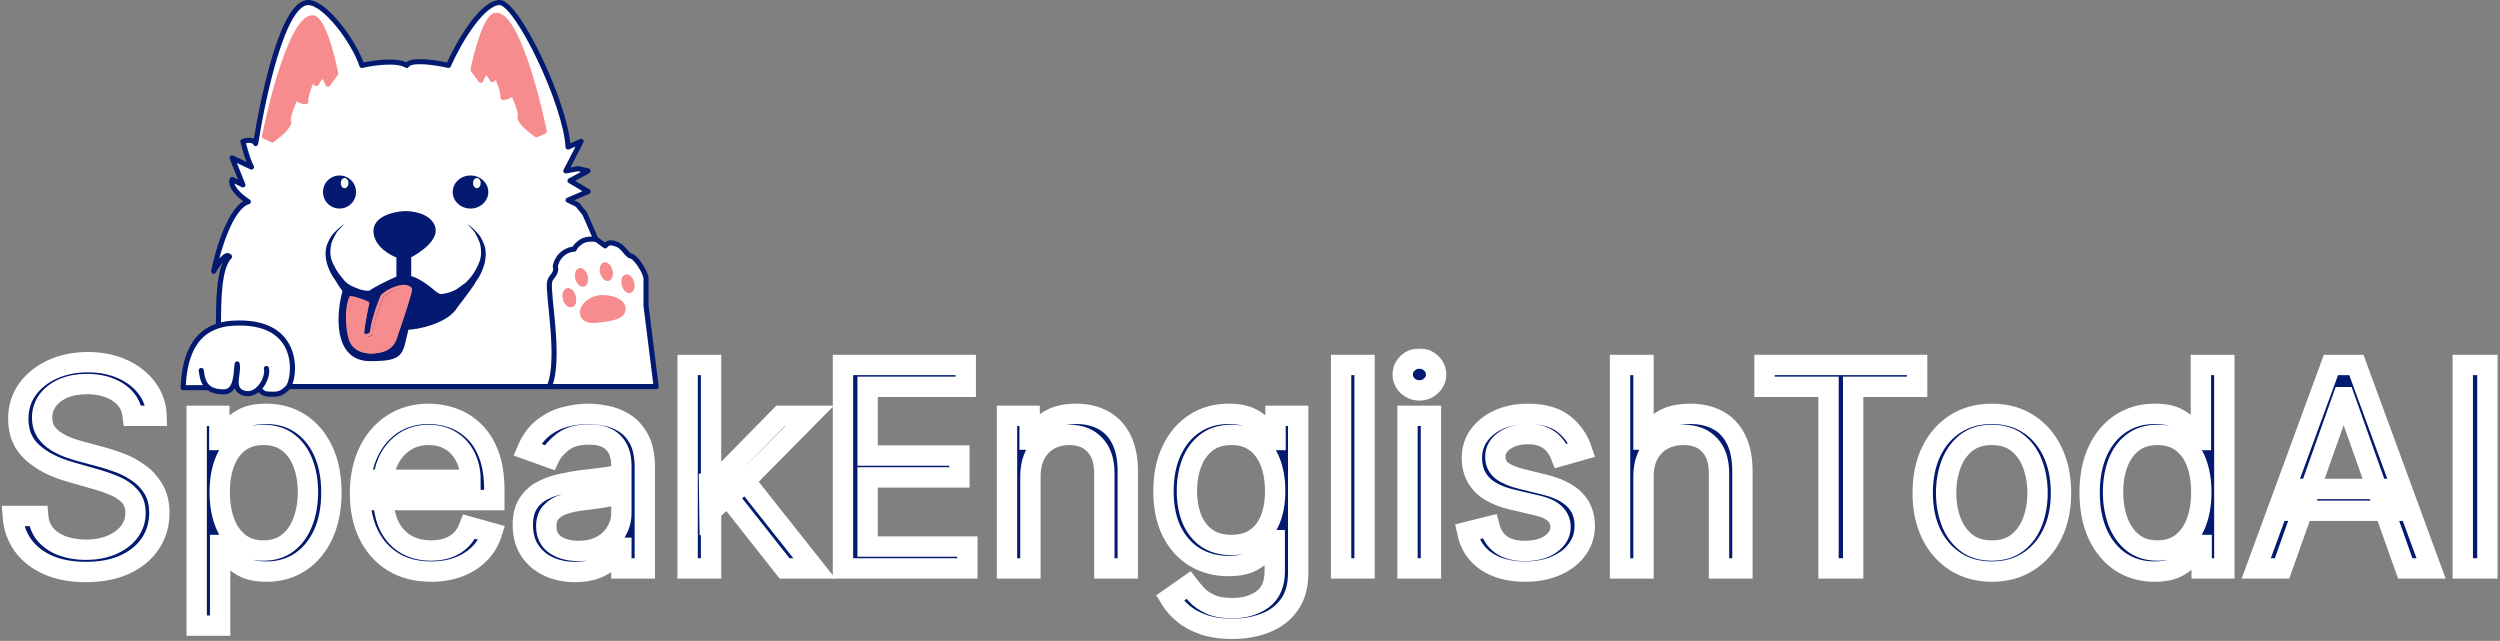 <svg width="983" height="252" viewBox="0 0 983 252" fill="none" xmlns="http://www.w3.org/2000/svg">
<rect x="0" y="0" width="983" height="252" fill="#808080" stroke="none"/>
<path d="M90.255 100.917C85.877 105.289 85.96 118.819 85.877 127.895L106.769 152H219.862L235 95.672L229.871 83.931L226.993 80.434L223.365 78.686L231.247 75.314L224.116 71.067L231.247 67.195L227.369 66.321L222.49 67.195L228.495 55.58L223.365 57.828C222.49 40.842 203.349 1 196.468 1C189.721 1 180.663 15.988 176.326 25.73C171.489 24.605 161.439 23.032 159.938 25.73C156.035 23.331 146.552 24.73 142.298 25.73C139.338 16.612 127.911 1 121.156 1C111.125 1 103.308 38.844 100.514 56.454C99.555 54.206 95.51 55.58 95.51 55.58C95.51 55.58 97.053 62.199 98.887 65.696L91.256 62.074L95.51 72.691L91.256 70.567C90.672 71.692 91.131 75.014 97.636 79.31C90.731 81.308 85.668 98.378 84 106.663C85.543 103.957 88.954 99.019 90.255 100.917Z" fill="white" stroke="#031A70" stroke-width="2" stroke-linecap="round" stroke-linejoin="round"/>
<path d="M145.487 141C132.037 141 133.275 123.615 135.5 115.177L138 113.5L140.048 114.287C141.325 114.923 144.078 115.584 145.858 115.177C145.858 114.668 153.317 110.852 156.86 109.453V100.548C153.976 99.573 148.133 96.325 147.836 91.135C147.539 85.945 155.047 84.224 158.838 84.012C161.888 83.884 168.407 84.749 170.088 89.227C171.769 93.705 164.525 98.64 160.693 100.548V109.453C164.451 109.656 171.077 115.686 171.077 115.686C172.5 116.5 178.5 119.855 178.5 121C175.137 126.088 164.278 128.746 159.827 128.661C157.108 138.71 158.937 141 145.487 141Z" fill="#031A70" stroke="#031A70" stroke-width="2"/>
<path d="M138.934 135.616C137.025 132.965 136.049 122.442 138.298 117.434C140.546 117.602 145.044 119.58 145.044 119.58C145.044 119.58 143.22 127.788 143.007 131.702C143.262 132.291 144.306 133.116 146.444 131.702C146.953 127.03 148.947 121.054 150.772 116.802C153.148 114.403 159.682 111.499 161.973 113.898C162.33 114.272 159.021 124.364 156.5 131.702C155.839 133.834 154.972 137.763 148.862 138.773C141.225 140.036 138.934 135.616 138.934 135.616Z" fill="#F68C8E"/>
<path d="M137.914 117.016L137.962 116.393C137.696 116.373 137.447 116.521 137.339 116.762L137.914 117.016ZM138.544 135.024L139.104 134.738L139.083 134.697L139.057 134.66L138.544 135.024ZM155.927 131.147L155.331 130.945L155.328 130.954L155.325 130.963L155.927 131.147ZM150.259 116.391L149.809 115.953C149.754 116.008 149.71 116.074 149.679 116.146L150.259 116.391ZM145.976 131.147L146.325 131.667L146.57 131.505L146.602 131.214L145.976 131.147ZM142.575 131.147L141.946 131.113L141.938 131.259L141.996 131.393L142.575 131.147ZM144.59 119.142L145.205 119.277C145.27 118.986 145.12 118.691 144.846 118.57L144.59 119.142ZM137.339 116.762C136.164 119.38 135.856 123.346 136.057 126.93C136.159 128.735 136.391 130.474 136.721 131.937C137.046 133.377 137.482 134.624 138.031 135.387L139.057 134.66C138.661 134.111 138.268 133.07 137.95 131.663C137.637 130.278 137.413 128.609 137.315 126.86C137.117 123.337 137.439 119.613 138.489 117.27L137.339 116.762ZM138.544 135.024C137.984 135.31 137.984 135.31 137.984 135.311C137.984 135.311 137.985 135.311 137.985 135.312C137.985 135.312 137.986 135.313 137.986 135.314C137.987 135.315 137.988 135.317 137.989 135.319C137.991 135.324 137.994 135.329 137.998 135.335C138.004 135.348 138.014 135.365 138.026 135.385C138.05 135.426 138.083 135.482 138.128 135.55C138.218 135.687 138.351 135.874 138.534 136.09C138.901 136.524 139.469 137.078 140.289 137.586C141.941 138.611 144.555 139.415 148.473 138.767L148.266 137.533C144.626 138.135 142.327 137.376 140.956 136.526C140.264 136.096 139.793 135.634 139.499 135.286C139.351 135.112 139.248 134.966 139.184 134.869C139.152 134.82 139.13 134.783 139.117 134.76C139.11 134.749 139.106 134.741 139.104 134.737C139.103 134.735 139.102 134.735 139.102 134.735C139.102 134.735 139.103 134.735 139.103 134.735C139.103 134.736 139.103 134.736 139.103 134.736C139.103 134.737 139.104 134.737 139.104 134.737C139.104 134.737 139.104 134.738 138.544 135.024ZM148.473 138.767C151.637 138.243 153.511 136.946 154.67 135.446C155.806 133.976 156.213 132.35 156.529 131.331L155.325 130.963C154.987 132.056 154.639 133.431 153.671 134.685C152.725 135.908 151.148 137.057 148.266 137.533L148.473 138.767ZM156.523 131.349C157.772 127.713 159.216 123.391 160.305 119.931C160.849 118.202 161.306 116.681 161.606 115.565C161.755 115.009 161.869 114.542 161.934 114.195C161.966 114.024 161.99 113.863 161.997 113.728C162.001 113.661 162.002 113.578 161.991 113.493C161.983 113.437 161.955 113.246 161.801 113.085L160.887 113.945C160.813 113.867 160.779 113.79 160.765 113.75C160.749 113.707 160.744 113.674 160.742 113.661C160.739 113.636 160.741 113.631 160.74 113.66C160.737 113.715 160.724 113.814 160.696 113.966C160.64 114.265 160.536 114.696 160.389 115.243C160.096 116.332 159.645 117.834 159.102 119.558C158.018 123.004 156.578 127.314 155.331 130.945L156.523 131.349ZM161.801 113.085C161.079 112.328 160.062 112.033 159.004 112.003C157.944 111.972 156.774 112.204 155.635 112.577C153.369 113.32 151.07 114.679 149.809 115.953L150.708 116.829C151.799 115.727 153.909 114.46 156.03 113.764C157.086 113.418 158.104 113.228 158.968 113.253C159.833 113.277 160.475 113.513 160.887 113.945L161.801 113.085ZM149.679 116.146C147.863 120.381 145.863 126.365 145.35 131.08L146.602 131.214C147.096 126.676 149.043 120.821 150.838 116.636L149.679 116.146ZM145.627 130.627C144.646 131.276 144.026 131.338 143.691 131.276C143.362 131.216 143.205 131.018 143.154 130.901L141.996 131.393C142.197 131.86 142.682 132.362 143.461 132.506C144.235 132.649 145.19 132.419 146.325 131.667L145.627 130.627ZM143.204 131.181C143.306 129.289 143.802 126.326 144.28 123.807C144.518 122.553 144.75 121.42 144.921 120.6C145.007 120.19 145.079 119.859 145.128 119.63C145.153 119.516 145.172 119.427 145.186 119.367C145.192 119.338 145.197 119.314 145.2 119.299C145.202 119.292 145.203 119.286 145.204 119.282C145.205 119.28 145.205 119.279 145.205 119.278C145.205 119.277 145.205 119.277 145.205 119.277C145.205 119.277 145.205 119.277 145.205 119.277C145.205 119.277 145.205 119.277 144.59 119.142C143.975 119.007 143.975 119.007 143.975 119.008C143.975 119.008 143.975 119.009 143.975 119.009C143.975 119.01 143.974 119.012 143.974 119.014C143.973 119.018 143.972 119.024 143.97 119.032C143.966 119.047 143.961 119.071 143.955 119.101C143.941 119.162 143.922 119.252 143.897 119.368C143.846 119.598 143.775 119.933 143.688 120.345C143.515 121.171 143.282 122.312 143.042 123.575C142.565 126.089 142.053 129.128 141.946 131.113L143.204 131.181ZM144.59 119.142C144.846 118.57 144.846 118.57 144.845 118.57C144.845 118.57 144.845 118.57 144.845 118.57C144.845 118.57 144.845 118.57 144.844 118.57C144.844 118.57 144.843 118.569 144.842 118.569C144.839 118.568 144.836 118.566 144.831 118.564C144.822 118.56 144.809 118.554 144.792 118.547C144.758 118.532 144.708 118.511 144.644 118.483C144.516 118.428 144.33 118.35 144.102 118.256C143.644 118.067 143.01 117.814 142.305 117.555C140.921 117.047 139.174 116.484 137.962 116.393L137.867 117.64C138.879 117.716 140.471 118.215 141.868 118.728C142.554 118.98 143.172 119.227 143.619 119.411C143.842 119.503 144.022 119.579 144.146 119.632C144.208 119.658 144.255 119.679 144.287 119.693C144.303 119.7 144.316 119.705 144.324 119.709C144.328 119.71 144.331 119.712 144.332 119.712C144.333 119.713 144.334 119.713 144.334 119.713C144.335 119.713 144.335 119.714 144.335 119.714C144.335 119.714 144.335 119.714 144.59 119.142Z" fill="#F68C8E"/>
<path fill-rule="evenodd" clip-rule="evenodd" d="M183.745 88L184.753 88.78C185.307 89.208 186.34 90.14 187.02 90.87C187.725 91.6 188.481 92.481 188.733 92.858C188.985 93.236 189.438 94.092 189.766 94.796C190.118 95.476 190.521 96.558 190.698 97.188C190.849 97.792 191 99.101 191 100.083C191 101.039 190.798 102.575 190.572 103.481C190.345 104.362 189.841 105.847 189.438 106.753C189.06 107.634 188.355 108.943 187.876 109.648C187.372 110.328 186.768 111.284 186.541 111.788C186.138 112.568 178.166 123.392 177.914 122.989C177.738 122.762 175.37 119.238 175.269 119.339C175.143 119.44 171.49 115.815 171.238 115.563C170.987 115.689 170.861 115.752 171.238 115.563C171.882 115.563 174.891 116.193 179.425 113.801C179.503 113.76 182.952 111.284 183.078 111.158C183.33 110.906 184.425 109.824 184.979 109.144C185.559 108.44 186.516 107.03 187.095 105.998C187.7 104.941 188.405 103.355 188.682 102.474C188.985 101.467 189.186 100.133 189.161 99.076C189.161 98.094 188.985 96.684 188.783 95.929C188.582 95.149 188.002 93.815 187.524 92.959C187.045 92.103 186.806 91.562 186.768 91.524C186.73 91.486 186.642 91.272 186.516 91.147C186.39 91.021 185.659 90.14 184.979 89.385L183.745 88Z" fill="#031A70"/>
<path fill-rule="evenodd" clip-rule="evenodd" d="M135.432 88L134.4 88.767C133.832 89.188 132.774 90.104 132.077 90.822C131.355 91.54 130.581 92.406 130.323 92.778C130.065 93.149 129.6 93.991 129.265 94.684C128.903 95.352 128.49 96.417 128.31 97.036C128.155 97.63 128 98.917 128 99.883C128 100.823 128.206 102.333 128.439 103.225C128.671 104.091 129.187 105.552 129.6 106.443C129.987 107.309 130.71 108.597 131.2 109.29C131.716 109.958 132.335 110.899 132.568 111.394C132.981 112.161 135.871 116.37 136.129 115.974C136.129 115.974 136.8 115.503 136.903 115.602C136.903 115.602 139.742 113.87 140 113.622C138.323 112.498 136.903 111.815 135.69 110.651C135.432 110.404 135.226 110.03 134.168 108.795C133.574 108.102 132.594 106.715 132 105.7C131.381 104.66 130.658 103.101 130.374 102.234C130.065 101.244 129.858 99.932 129.884 98.892C129.884 97.927 130.065 96.541 130.271 95.798C130.477 95.031 131.071 93.719 131.561 92.877C132.052 92.035 132.296 91.503 132.335 91.466C132.375 91.428 132.465 91.218 132.594 91.094C132.723 90.971 133.471 90.104 134.168 89.362L135.432 88Z" fill="#031A70"/>
<path d="M91.501 127.089C74.5 128.143 72.458 143.297 72 152.424H81.957C83.225 153.441 85.117 154.088 88.001 154.088C93.236 154.088 92.772 145.984 93.251 143.083C94.084 146.922 90.501 153.064 96.001 154.6C98.414 155.273 100.563 154.174 102.14 152.424C102.177 153.405 103.126 154.984 105.876 154.984C108.626 154.984 110.251 155.367 113.126 152.424C116.002 149.481 119.377 125.359 91.501 127.089Z" fill="white"/>
<path d="M79.125 145.643C79.475 148.083 79.873 150.753 81.957 152.424M81.957 152.424C83.225 153.441 85.117 154.088 88.001 154.088C93.236 154.088 92.772 145.984 93.251 143.083C94.084 146.922 90.501 153.064 96.001 154.6C98.414 155.273 100.563 154.174 102.14 152.424M81.957 152.424H72C72.458 143.297 74.5 128.143 91.501 127.089C119.377 125.359 116.002 149.481 113.126 152.424C110.251 155.367 108.626 154.984 105.876 154.984C103.126 154.984 102.177 153.405 102.14 152.424M104.751 144.875C105.242 146.886 104.158 150.187 102.14 152.424" stroke="#031A70" stroke-width="2" stroke-linecap="round" stroke-linejoin="round"/>
<path d="M216.121 110.774C215.172 115.663 220.586 140.886 216 152H258L254.017 120.208V109.481C254.017 107.517 250.034 100.564 247.621 100.564C245.488 98.884 244.966 97.075 242.793 96.17C241.505 95.633 239.293 94.748 237.966 96.687L234.828 94.36C233.58 93.757 230.024 93.818 228.19 95.265C226.355 96.713 226.138 97.247 225.776 97.979C223.693 97.948 219.379 99.659 218.339 104.699C219.138 107.801 216.546 108.581 216.121 110.774Z" fill="white" stroke="#031A70" stroke-width="2" stroke-linecap="round" stroke-linejoin="round"/>
<path d="M246 121.323C246 124.518 243.164 125.951 236.877 126.646C230.959 127.803 228 126.022 228 122.827C228 119.632 231.974 116 236.877 116C241.779 116 246 118.127 246 121.323Z" fill="#F68C8E"/>
<path d="M224.854 120.712C226.19 120.353 226.836 118.437 226.298 116.433C225.76 114.429 224.241 113.095 222.904 113.454C221.568 113.813 220.921 115.728 221.46 117.732C221.998 119.737 223.517 121.07 224.854 120.712Z" fill="#F68C8E"/>
<path d="M247.899 115.201C249.235 114.842 249.882 112.926 249.344 110.922C248.806 108.918 247.286 107.584 245.95 107.943C244.614 108.302 243.967 110.217 244.506 112.221C245.044 114.226 246.563 115.559 247.899 115.201Z" fill="#F68C8E"/>
<path d="M224.854 120.712C226.19 120.353 226.836 118.437 226.298 116.433C225.76 114.429 224.241 113.095 222.904 113.454C221.568 113.813 220.921 115.728 221.46 117.732C221.998 119.737 223.517 121.07 224.854 120.712Z" fill="#F68C8E"/>
<path d="M224.854 120.712C226.19 120.353 226.836 118.437 226.298 116.433C225.76 114.429 224.241 113.095 222.904 113.454C221.568 113.813 220.921 115.728 221.46 117.732C221.998 119.737 223.517 121.07 224.854 120.712Z" fill="#F68C8E"/>
<path d="M224.854 120.712C226.19 120.353 226.836 118.437 226.298 116.433C225.76 114.429 224.241 113.095 222.904 113.454C221.568 113.813 220.921 115.728 221.46 117.732C221.998 119.737 223.517 121.07 224.854 120.712Z" fill="#F68C8E"/>
<path d="M239.382 110.441C240.718 110.082 241.365 108.167 240.827 106.163C240.289 104.158 238.769 102.825 237.433 103.183C236.097 103.542 235.45 105.458 235.989 107.462C236.527 109.466 238.046 110.8 239.382 110.441Z" fill="#F68C8E"/>
<path d="M229.613 112.696C230.949 112.337 231.596 110.421 231.058 108.417C230.519 106.413 229 105.079 227.664 105.438C226.328 105.797 225.681 107.712 226.219 109.716C226.757 111.721 228.277 113.054 229.613 112.696Z" fill="#F68C8E"/>
<path d="M122.964 7.002C115.327 6.697 107.139 37.94 104 53.599L107.055 55C109.218 53.472 113.545 49.933 113.545 47.998C112.629 46.776 115.115 40.783 116.473 37.94C116.77 38.619 117.949 39.977 120.291 39.977C119.782 38.653 121.861 33.059 122.964 30.428C123.43 31.574 124.415 33.611 124.618 32.593C124.822 31.574 126.485 30.046 127.291 29.41L128.945 33.102L132 28.9C130.557 21.601 126.731 7.002 122.964 7.002Z" fill="#F68C8E" stroke="#F68C8E" stroke-width="2" stroke-linejoin="round"/>
<path d="M195.036 6.002C202.673 5.703 210.861 36.295 214 51.629L210.945 53C208.782 51.504 204.455 48.038 204.455 46.144C205.371 44.947 202.885 39.079 201.527 36.295C201.23 36.96 200.051 38.29 197.709 38.29C198.218 36.993 196.139 31.516 195.036 28.94C194.57 30.062 193.585 32.057 193.382 31.059C193.178 30.062 191.515 28.566 190.709 27.943L189.055 31.558L186 27.444C187.443 20.297 191.269 6.002 195.036 6.002Z" fill="#F68C8E" stroke="#F68C8E" stroke-width="2" stroke-linejoin="round"/>
<path d="M133.5 82C137.09 82 140 79.09 140 75.5C140 71.91 137.09 69 133.5 69C129.91 69 127 71.91 127 75.5C127 79.09 129.91 82 133.5 82Z" fill="#031A70"/>
<path d="M135.5 74C136.328 74 137 73.105 137 72C137 70.895 136.328 70 135.5 70C134.672 70 134 70.895 134 72C134 73.105 134.672 74 135.5 74Z" fill="#FBFFF1"/>
<path d="M185 82C188.866 82 192 79.09 192 75.5C192 71.91 188.866 69 185 69C181.134 69 178 71.91 178 75.5C178 79.09 181.134 82 185 82Z" fill="#031A70"/>
<path d="M187.5 74C188.328 74 189 73.105 189 72C189 70.895 188.328 70 187.5 70C186.672 70 186 70.895 186 72C186 73.105 186.672 74 187.5 74Z" fill="#FBFFF1"/>
<mask id="path-24-outside-1_36_6" maskUnits="userSpaceOnUse" x="0" y="137" width="983" height="115" fill="black">
<rect fill="white" y="137" width="983" height="115"/>
<path d="M52.188 163.5C51.719 159.542 49.818 156.469 46.484 154.281C43.151 152.094 39.062 151 34.219 151C30.677 151 27.578 151.573 24.922 152.719C22.292 153.865 20.234 155.44 18.75 157.445C17.292 159.451 16.562 161.729 16.562 164.281C16.562 166.417 17.07 168.253 18.086 169.789C19.128 171.299 20.456 172.562 22.07 173.578C23.685 174.568 25.378 175.388 27.148 176.039C28.919 176.664 30.547 177.172 32.031 177.562L40.156 179.75C42.24 180.297 44.557 181.052 47.109 182.016C49.688 182.979 52.148 184.294 54.492 185.961C56.862 187.602 58.815 189.711 60.352 192.289C61.888 194.867 62.656 198.031 62.656 201.781C62.656 206.104 61.523 210.01 59.258 213.5C57.018 216.99 53.737 219.763 49.414 221.82C45.117 223.878 39.896 224.906 33.75 224.906C28.021 224.906 23.06 223.982 18.867 222.133C14.7 220.284 11.419 217.706 9.023 214.398C6.654 211.091 5.312 207.25 5 202.875H15C15.26 205.896 16.276 208.396 18.047 210.375C19.844 212.328 22.109 213.786 24.844 214.75C27.604 215.687 30.573 216.156 33.75 216.156C37.448 216.156 40.768 215.557 43.711 214.359C46.654 213.135 48.984 211.443 50.703 209.281C52.422 207.094 53.281 204.542 53.281 201.625C53.281 198.969 52.539 196.807 51.055 195.141C49.57 193.474 47.617 192.12 45.195 191.078C42.773 190.036 40.156 189.125 37.344 188.344L27.5 185.531C21.25 183.734 16.302 181.169 12.656 177.836C9.01 174.503 7.188 170.141 7.188 164.75C7.188 160.271 8.398 156.365 10.82 153.031C13.268 149.672 16.549 147.068 20.664 145.219C24.805 143.344 29.427 142.406 34.531 142.406C39.688 142.406 44.271 143.331 48.281 145.18C52.292 147.003 55.469 149.503 57.812 152.68C60.182 155.857 61.432 159.464 61.562 163.5H52.188Z"/>
<path d="M77.334 246V163.5H86.24V173.031H87.334C88.011 171.99 88.949 170.661 90.147 169.047C91.37 167.406 93.115 165.948 95.381 164.672C97.672 163.37 100.771 162.719 104.678 162.719C109.73 162.719 114.183 163.982 118.037 166.508C121.891 169.034 124.899 172.615 127.061 177.25C129.222 181.885 130.303 187.354 130.303 193.656C130.303 200.01 129.222 205.518 127.061 210.18C124.899 214.815 121.904 218.409 118.076 220.961C114.248 223.487 109.834 224.75 104.834 224.75C100.98 224.75 97.894 224.112 95.576 222.836C93.258 221.534 91.475 220.062 90.225 218.422C88.975 216.755 88.011 215.375 87.334 214.281H86.553V246H77.334ZM86.397 193.5C86.397 198.031 87.061 202.029 88.389 205.492C89.717 208.93 91.657 211.625 94.209 213.578C96.761 215.505 99.886 216.469 103.584 216.469C107.438 216.469 110.654 215.453 113.232 213.422C115.837 211.365 117.79 208.604 119.092 205.141C120.42 201.651 121.084 197.771 121.084 193.5C121.084 189.281 120.433 185.479 119.131 182.094C117.855 178.682 115.915 175.987 113.311 174.008C110.732 172.003 107.49 171 103.584 171C99.834 171 96.683 171.951 94.131 173.852C91.579 175.727 89.652 178.357 88.35 181.742C87.047 185.102 86.397 189.021 86.397 193.5Z"/>
<path d="M169.521 224.75C163.74 224.75 158.753 223.474 154.561 220.922C150.394 218.344 147.178 214.75 144.912 210.141C142.673 205.505 141.553 200.115 141.553 193.969C141.553 187.823 142.673 182.406 144.912 177.719C147.178 173.005 150.329 169.333 154.365 166.703C158.428 164.047 163.167 162.719 168.584 162.719C171.709 162.719 174.795 163.24 177.842 164.281C180.889 165.323 183.662 167.016 186.162 169.359C188.662 171.677 190.654 174.75 192.139 178.578C193.623 182.406 194.365 187.12 194.365 192.719V196.625H148.115V188.656H184.99C184.99 185.271 184.313 182.25 182.959 179.594C181.631 176.937 179.73 174.841 177.256 173.305C174.808 171.768 171.917 171 168.584 171C164.912 171 161.735 171.911 159.053 173.734C156.396 175.531 154.352 177.875 152.92 180.766C151.488 183.656 150.771 186.755 150.771 190.062V195.375C150.771 199.906 151.553 203.747 153.115 206.898C154.704 210.023 156.904 212.406 159.717 214.047C162.529 215.661 165.798 216.469 169.521 216.469C171.943 216.469 174.131 216.13 176.084 215.453C178.063 214.75 179.769 213.708 181.201 212.328C182.633 210.922 183.74 209.177 184.521 207.094L193.428 209.594C192.49 212.615 190.915 215.271 188.701 217.562C186.488 219.828 183.753 221.599 180.498 222.875C177.243 224.125 173.584 224.75 169.521 224.75Z"/>
<path d="M226.045 224.906C222.243 224.906 218.792 224.19 215.693 222.758C212.594 221.299 210.133 219.203 208.311 216.469C206.488 213.708 205.576 210.375 205.576 206.469C205.576 203.031 206.253 200.245 207.607 198.109C208.962 195.948 210.771 194.255 213.037 193.031C215.303 191.807 217.803 190.896 220.537 190.297C223.298 189.672 226.071 189.177 228.857 188.812C232.503 188.344 235.459 187.992 237.725 187.758C240.016 187.497 241.683 187.068 242.725 186.469C243.792 185.87 244.326 184.828 244.326 183.344V183.031C244.326 179.177 243.271 176.182 241.162 174.047C239.079 171.911 235.915 170.844 231.67 170.844C227.269 170.844 223.818 171.807 221.318 173.734C218.818 175.661 217.061 177.719 216.045 179.906L207.295 176.781C208.857 173.135 210.941 170.297 213.545 168.266C216.175 166.208 219.04 164.776 222.139 163.969C225.264 163.135 228.337 162.719 231.357 162.719C233.285 162.719 235.498 162.953 237.998 163.422C240.524 163.865 242.959 164.789 245.303 166.195C247.673 167.602 249.639 169.724 251.201 172.562C252.764 175.401 253.545 179.203 253.545 183.969V223.5H244.326V215.375H243.857C243.232 216.677 242.191 218.07 240.732 219.555C239.274 221.039 237.334 222.302 234.912 223.344C232.49 224.385 229.535 224.906 226.045 224.906ZM227.451 216.625C231.097 216.625 234.17 215.909 236.67 214.477C239.196 213.044 241.097 211.195 242.373 208.93C243.675 206.664 244.326 204.281 244.326 201.781V193.344C243.936 193.812 243.076 194.242 241.748 194.633C240.446 194.997 238.936 195.323 237.217 195.609C235.524 195.87 233.87 196.104 232.256 196.312C230.667 196.495 229.378 196.651 228.389 196.781C225.993 197.094 223.753 197.602 221.67 198.305C219.613 198.982 217.946 200.01 216.67 201.391C215.42 202.745 214.795 204.594 214.795 206.938C214.795 210.141 215.98 212.562 218.35 214.203C220.745 215.818 223.779 216.625 227.451 216.625Z"/>
<path d="M278.965 201.625L278.809 190.219H280.684L306.934 163.5H318.34L290.371 191.781H289.59L278.965 201.625ZM270.371 223.5V143.5H279.59V223.5H270.371ZM308.496 223.5L285.059 193.812L291.621 187.406L320.215 223.5H308.496Z"/>
<path d="M331.455 223.5V143.5H379.736V152.094H341.143V179.125H377.236V187.719H341.143V214.906H380.361V223.5H331.455Z"/>
<path d="M405.166 187.406V223.5H395.947V163.5H404.854V172.875H405.635C407.041 169.828 409.176 167.38 412.041 165.531C414.906 163.656 418.604 162.719 423.135 162.719C427.197 162.719 430.752 163.552 433.799 165.219C436.846 166.859 439.215 169.359 440.908 172.719C442.601 176.052 443.447 180.271 443.447 185.375V223.5H434.229V186C434.229 181.286 433.005 177.615 430.557 174.984C428.109 172.328 424.749 171 420.479 171C417.536 171 414.906 171.638 412.588 172.914C410.296 174.19 408.486 176.052 407.158 178.5C405.83 180.948 405.166 183.917 405.166 187.406Z"/>
<path d="M484.512 247.25C480.059 247.25 476.23 246.677 473.027 245.531C469.824 244.411 467.155 242.927 465.02 241.078C462.91 239.255 461.23 237.302 459.98 235.219L467.324 230.062C468.158 231.156 469.212 232.406 470.488 233.812C471.764 235.245 473.509 236.482 475.723 237.523C477.962 238.591 480.892 239.125 484.512 239.125C489.355 239.125 493.353 237.953 496.504 235.609C499.655 233.266 501.23 229.594 501.23 224.594V212.406H500.449C499.772 213.5 498.809 214.854 497.559 216.469C496.335 218.057 494.564 219.477 492.246 220.727C489.954 221.951 486.855 222.562 482.949 222.562C478.105 222.562 473.757 221.417 469.902 219.125C466.074 216.833 463.04 213.5 460.801 209.125C458.587 204.75 457.48 199.437 457.48 193.188C457.48 187.042 458.561 181.69 460.723 177.133C462.884 172.549 465.892 169.008 469.746 166.508C473.6 163.982 478.053 162.719 483.105 162.719C487.012 162.719 490.111 163.37 492.402 164.672C494.72 165.948 496.491 167.406 497.715 169.047C498.965 170.661 499.928 171.99 500.605 173.031H501.543V163.5H510.449V225.219C510.449 230.375 509.277 234.568 506.934 237.797C504.616 241.052 501.491 243.435 497.559 244.945C493.652 246.482 489.303 247.25 484.512 247.25ZM484.199 214.281C487.897 214.281 491.022 213.435 493.574 211.742C496.126 210.049 498.066 207.615 499.395 204.438C500.723 201.26 501.387 197.458 501.387 193.031C501.387 188.708 500.736 184.893 499.434 181.586C498.132 178.279 496.204 175.688 493.652 173.812C491.1 171.937 487.949 171 484.199 171C480.293 171 477.038 171.99 474.434 173.969C471.855 175.948 469.915 178.604 468.613 181.938C467.337 185.271 466.699 188.969 466.699 193.031C466.699 197.198 467.35 200.883 468.652 204.086C469.98 207.263 471.934 209.763 474.512 211.586C477.116 213.383 480.345 214.281 484.199 214.281Z"/>
<path d="M536.543 143.5V223.5H527.324V143.5H536.543Z"/>
<path d="M553.428 223.5V163.5H562.646V223.5H553.428ZM558.115 153.5C556.318 153.5 554.769 152.888 553.467 151.664C552.191 150.44 551.553 148.969 551.553 147.25C551.553 145.531 552.191 144.06 553.467 142.836C554.769 141.612 556.318 141 558.115 141C559.912 141 561.449 141.612 562.725 142.836C564.027 144.06 564.678 145.531 564.678 147.25C564.678 148.969 564.027 150.44 562.725 151.664C561.449 152.888 559.912 153.5 558.115 153.5Z"/>
<path d="M622.031 176.938L613.75 179.281C613.229 177.901 612.461 176.56 611.445 175.258C610.456 173.93 609.102 172.836 607.383 171.977C605.664 171.117 603.464 170.687 600.781 170.687C597.109 170.687 594.049 171.534 591.602 173.227C589.18 174.893 587.969 177.016 587.969 179.594C587.969 181.885 588.802 183.695 590.469 185.023C592.135 186.352 594.74 187.458 598.281 188.344L607.188 190.531C612.552 191.833 616.549 193.826 619.18 196.508C621.81 199.164 623.125 202.589 623.125 206.781C623.125 210.219 622.135 213.292 620.156 216C618.203 218.708 615.469 220.844 611.953 222.406C608.437 223.969 604.349 224.75 599.688 224.75C593.568 224.75 588.503 223.422 584.492 220.766C580.482 218.109 577.943 214.229 576.875 209.125L585.625 206.938C586.458 210.167 588.034 212.589 590.352 214.203C592.695 215.818 595.755 216.625 599.531 216.625C603.828 216.625 607.24 215.714 609.766 213.891C612.318 212.042 613.594 209.828 613.594 207.25C613.594 205.167 612.865 203.422 611.406 202.016C609.948 200.583 607.708 199.516 604.688 198.812L594.688 196.469C589.193 195.167 585.156 193.148 582.578 190.414C580.026 187.654 578.75 184.203 578.75 180.062C578.75 176.677 579.701 173.682 581.602 171.078C583.529 168.474 586.146 166.43 589.453 164.945C592.786 163.461 596.562 162.719 600.781 162.719C606.719 162.719 611.38 164.021 614.766 166.625C618.177 169.229 620.599 172.667 622.031 176.938Z"/>
<path d="M646.221 187.406V223.5H637.002V143.5H646.221V172.875H647.002C648.408 169.776 650.518 167.315 653.33 165.492C656.169 163.643 659.945 162.719 664.658 162.719C668.747 162.719 672.327 163.539 675.4 165.18C678.473 166.794 680.856 169.281 682.549 172.641C684.268 175.974 685.127 180.219 685.127 185.375V223.5H675.908V186C675.908 181.234 674.671 177.549 672.197 174.945C669.749 172.315 666.351 171 662.002 171C658.981 171 656.273 171.638 653.877 172.914C651.507 174.19 649.632 176.052 648.252 178.5C646.898 180.948 646.221 183.917 646.221 187.406Z"/>
<path d="M693.818 152.094V143.5H753.818V152.094H728.662V223.5H718.975V152.094H693.818Z"/>
<path d="M783.193 224.75C777.777 224.75 773.024 223.461 768.936 220.883C764.873 218.305 761.696 214.698 759.404 210.062C757.139 205.427 756.006 200.01 756.006 193.812C756.006 187.562 757.139 182.107 759.404 177.445C761.696 172.784 764.873 169.164 768.936 166.586C773.024 164.008 777.777 162.719 783.193 162.719C788.61 162.719 793.35 164.008 797.412 166.586C801.501 169.164 804.678 172.784 806.943 177.445C809.235 182.107 810.381 187.562 810.381 193.812C810.381 200.01 809.235 205.427 806.943 210.062C804.678 214.698 801.501 218.305 797.412 220.883C793.35 223.461 788.61 224.75 783.193 224.75ZM783.193 216.469C787.308 216.469 790.693 215.414 793.35 213.305C796.006 211.195 797.972 208.422 799.248 204.984C800.524 201.547 801.162 197.823 801.162 193.812C801.162 189.802 800.524 186.065 799.248 182.602C797.972 179.138 796.006 176.339 793.35 174.203C790.693 172.068 787.308 171 783.193 171C779.079 171 775.693 172.068 773.037 174.203C770.381 176.339 768.415 179.138 767.139 182.602C765.863 186.065 765.225 189.802 765.225 193.812C765.225 197.823 765.863 201.547 767.139 204.984C768.415 208.422 770.381 211.195 773.037 213.305C775.693 215.414 779.079 216.469 783.193 216.469Z"/>
<path d="M847.109 224.75C842.109 224.75 837.695 223.487 833.867 220.961C830.039 218.409 827.044 214.815 824.883 210.18C822.721 205.518 821.641 200.01 821.641 193.656C821.641 187.354 822.721 181.885 824.883 177.25C827.044 172.615 830.052 169.034 833.906 166.508C837.76 163.982 842.214 162.719 847.266 162.719C851.172 162.719 854.258 163.37 856.523 164.672C858.815 165.948 860.56 167.406 861.758 169.047C862.982 170.661 863.932 171.99 864.609 173.031H865.391V143.5H874.609V223.5H865.703V214.281H864.609C863.932 215.375 862.969 216.755 861.719 218.422C860.469 220.062 858.685 221.534 856.367 222.836C854.049 224.112 850.964 224.75 847.109 224.75ZM848.359 216.469C852.057 216.469 855.182 215.505 857.734 213.578C860.286 211.625 862.227 208.93 863.555 205.492C864.883 202.029 865.547 198.031 865.547 193.5C865.547 189.021 864.896 185.102 863.594 181.742C862.292 178.357 860.365 175.727 857.812 173.852C855.26 171.951 852.109 171 848.359 171C844.453 171 841.198 172.003 838.594 174.008C836.016 175.987 834.076 178.682 832.773 182.094C831.497 185.479 830.859 189.281 830.859 193.5C830.859 197.771 831.51 201.651 832.812 205.141C834.141 208.604 836.094 211.365 838.672 213.422C841.276 215.453 844.505 216.469 848.359 216.469Z"/>
<path d="M897.305 223.5H887.148L916.523 143.5H926.523L955.898 223.5H945.742L921.836 156.156H921.211L897.305 223.5ZM901.055 192.25H941.992V200.844H901.055V192.25Z"/>
<path d="M978.047 143.5V223.5H968.359V143.5H978.047Z"/>
</mask>
<path d="M52.188 163.5C51.719 159.542 49.818 156.469 46.484 154.281C43.151 152.094 39.062 151 34.219 151C30.677 151 27.578 151.573 24.922 152.719C22.292 153.865 20.234 155.44 18.75 157.445C17.292 159.451 16.562 161.729 16.562 164.281C16.562 166.417 17.07 168.253 18.086 169.789C19.128 171.299 20.456 172.562 22.07 173.578C23.685 174.568 25.378 175.388 27.148 176.039C28.919 176.664 30.547 177.172 32.031 177.562L40.156 179.75C42.24 180.297 44.557 181.052 47.109 182.016C49.688 182.979 52.148 184.294 54.492 185.961C56.862 187.602 58.815 189.711 60.352 192.289C61.888 194.867 62.656 198.031 62.656 201.781C62.656 206.104 61.523 210.01 59.258 213.5C57.018 216.99 53.737 219.763 49.414 221.82C45.117 223.878 39.896 224.906 33.75 224.906C28.021 224.906 23.06 223.982 18.867 222.133C14.7 220.284 11.419 217.706 9.023 214.398C6.654 211.091 5.312 207.25 5 202.875H15C15.26 205.896 16.276 208.396 18.047 210.375C19.844 212.328 22.109 213.786 24.844 214.75C27.604 215.687 30.573 216.156 33.75 216.156C37.448 216.156 40.768 215.557 43.711 214.359C46.654 213.135 48.984 211.443 50.703 209.281C52.422 207.094 53.281 204.542 53.281 201.625C53.281 198.969 52.539 196.807 51.055 195.141C49.57 193.474 47.617 192.12 45.195 191.078C42.773 190.036 40.156 189.125 37.344 188.344L27.5 185.531C21.25 183.734 16.302 181.169 12.656 177.836C9.01 174.503 7.188 170.141 7.188 164.75C7.188 160.271 8.398 156.365 10.82 153.031C13.268 149.672 16.549 147.068 20.664 145.219C24.805 143.344 29.427 142.406 34.531 142.406C39.688 142.406 44.271 143.331 48.281 145.18C52.292 147.003 55.469 149.503 57.812 152.68C60.182 155.857 61.432 159.464 61.562 163.5H52.188Z" fill="#031A70"/>
<path d="M77.334 246V163.5H86.24V173.031H87.334C88.011 171.99 88.949 170.661 90.147 169.047C91.37 167.406 93.115 165.948 95.381 164.672C97.672 163.37 100.771 162.719 104.678 162.719C109.73 162.719 114.183 163.982 118.037 166.508C121.891 169.034 124.899 172.615 127.061 177.25C129.222 181.885 130.303 187.354 130.303 193.656C130.303 200.01 129.222 205.518 127.061 210.18C124.899 214.815 121.904 218.409 118.076 220.961C114.248 223.487 109.834 224.75 104.834 224.75C100.98 224.75 97.894 224.112 95.576 222.836C93.258 221.534 91.475 220.062 90.225 218.422C88.975 216.755 88.011 215.375 87.334 214.281H86.553V246H77.334ZM86.397 193.5C86.397 198.031 87.061 202.029 88.389 205.492C89.717 208.93 91.657 211.625 94.209 213.578C96.761 215.505 99.886 216.469 103.584 216.469C107.438 216.469 110.654 215.453 113.232 213.422C115.837 211.365 117.79 208.604 119.092 205.141C120.42 201.651 121.084 197.771 121.084 193.5C121.084 189.281 120.433 185.479 119.131 182.094C117.855 178.682 115.915 175.987 113.311 174.008C110.732 172.003 107.49 171 103.584 171C99.834 171 96.683 171.951 94.131 173.852C91.579 175.727 89.652 178.357 88.35 181.742C87.047 185.102 86.397 189.021 86.397 193.5Z" fill="#031A70"/>
<path d="M169.521 224.75C163.74 224.75 158.753 223.474 154.561 220.922C150.394 218.344 147.178 214.75 144.912 210.141C142.673 205.505 141.553 200.115 141.553 193.969C141.553 187.823 142.673 182.406 144.912 177.719C147.178 173.005 150.329 169.333 154.365 166.703C158.428 164.047 163.167 162.719 168.584 162.719C171.709 162.719 174.795 163.24 177.842 164.281C180.889 165.323 183.662 167.016 186.162 169.359C188.662 171.677 190.654 174.75 192.139 178.578C193.623 182.406 194.365 187.12 194.365 192.719V196.625H148.115V188.656H184.99C184.99 185.271 184.313 182.25 182.959 179.594C181.631 176.937 179.73 174.841 177.256 173.305C174.808 171.768 171.917 171 168.584 171C164.912 171 161.735 171.911 159.053 173.734C156.396 175.531 154.352 177.875 152.92 180.766C151.488 183.656 150.771 186.755 150.771 190.062V195.375C150.771 199.906 151.553 203.747 153.115 206.898C154.704 210.023 156.904 212.406 159.717 214.047C162.529 215.661 165.798 216.469 169.521 216.469C171.943 216.469 174.131 216.13 176.084 215.453C178.063 214.75 179.769 213.708 181.201 212.328C182.633 210.922 183.74 209.177 184.521 207.094L193.428 209.594C192.49 212.615 190.915 215.271 188.701 217.562C186.488 219.828 183.753 221.599 180.498 222.875C177.243 224.125 173.584 224.75 169.521 224.75Z" fill="#031A70"/>
<path d="M226.045 224.906C222.243 224.906 218.792 224.19 215.693 222.758C212.594 221.299 210.133 219.203 208.311 216.469C206.488 213.708 205.576 210.375 205.576 206.469C205.576 203.031 206.253 200.245 207.607 198.109C208.962 195.948 210.771 194.255 213.037 193.031C215.303 191.807 217.803 190.896 220.537 190.297C223.298 189.672 226.071 189.177 228.857 188.812C232.503 188.344 235.459 187.992 237.725 187.758C240.016 187.497 241.683 187.068 242.725 186.469C243.792 185.87 244.326 184.828 244.326 183.344V183.031C244.326 179.177 243.271 176.182 241.162 174.047C239.079 171.911 235.915 170.844 231.67 170.844C227.269 170.844 223.818 171.807 221.318 173.734C218.818 175.661 217.061 177.719 216.045 179.906L207.295 176.781C208.857 173.135 210.941 170.297 213.545 168.266C216.175 166.208 219.04 164.776 222.139 163.969C225.264 163.135 228.337 162.719 231.357 162.719C233.285 162.719 235.498 162.953 237.998 163.422C240.524 163.865 242.959 164.789 245.303 166.195C247.673 167.602 249.639 169.724 251.201 172.562C252.764 175.401 253.545 179.203 253.545 183.969V223.5H244.326V215.375H243.857C243.232 216.677 242.191 218.07 240.732 219.555C239.274 221.039 237.334 222.302 234.912 223.344C232.49 224.385 229.535 224.906 226.045 224.906ZM227.451 216.625C231.097 216.625 234.17 215.909 236.67 214.477C239.196 213.044 241.097 211.195 242.373 208.93C243.675 206.664 244.326 204.281 244.326 201.781V193.344C243.936 193.812 243.076 194.242 241.748 194.633C240.446 194.997 238.936 195.323 237.217 195.609C235.524 195.87 233.87 196.104 232.256 196.312C230.667 196.495 229.378 196.651 228.389 196.781C225.993 197.094 223.753 197.602 221.67 198.305C219.613 198.982 217.946 200.01 216.67 201.391C215.42 202.745 214.795 204.594 214.795 206.938C214.795 210.141 215.98 212.562 218.35 214.203C220.745 215.818 223.779 216.625 227.451 216.625Z" fill="#031A70"/>
<path d="M278.965 201.625L278.809 190.219H280.684L306.934 163.5H318.34L290.371 191.781H289.59L278.965 201.625ZM270.371 223.5V143.5H279.59V223.5H270.371ZM308.496 223.5L285.059 193.812L291.621 187.406L320.215 223.5H308.496Z" fill="#031A70"/>
<path d="M331.455 223.5V143.5H379.736V152.094H341.143V179.125H377.236V187.719H341.143V214.906H380.361V223.5H331.455Z" fill="#031A70"/>
<path d="M405.166 187.406V223.5H395.947V163.5H404.854V172.875H405.635C407.041 169.828 409.176 167.38 412.041 165.531C414.906 163.656 418.604 162.719 423.135 162.719C427.197 162.719 430.752 163.552 433.799 165.219C436.846 166.859 439.215 169.359 440.908 172.719C442.601 176.052 443.447 180.271 443.447 185.375V223.5H434.229V186C434.229 181.286 433.005 177.615 430.557 174.984C428.109 172.328 424.749 171 420.479 171C417.536 171 414.906 171.638 412.588 172.914C410.296 174.19 408.486 176.052 407.158 178.5C405.83 180.948 405.166 183.917 405.166 187.406Z" fill="#031A70"/>
<path d="M484.512 247.25C480.059 247.25 476.23 246.677 473.027 245.531C469.824 244.411 467.155 242.927 465.02 241.078C462.91 239.255 461.23 237.302 459.98 235.219L467.324 230.062C468.158 231.156 469.212 232.406 470.488 233.812C471.764 235.245 473.509 236.482 475.723 237.523C477.962 238.591 480.892 239.125 484.512 239.125C489.355 239.125 493.353 237.953 496.504 235.609C499.655 233.266 501.23 229.594 501.23 224.594V212.406H500.449C499.772 213.5 498.809 214.854 497.559 216.469C496.335 218.057 494.564 219.477 492.246 220.727C489.954 221.951 486.855 222.562 482.949 222.562C478.105 222.562 473.757 221.417 469.902 219.125C466.074 216.833 463.04 213.5 460.801 209.125C458.587 204.75 457.48 199.437 457.48 193.188C457.48 187.042 458.561 181.69 460.723 177.133C462.884 172.549 465.892 169.008 469.746 166.508C473.6 163.982 478.053 162.719 483.105 162.719C487.012 162.719 490.111 163.37 492.402 164.672C494.72 165.948 496.491 167.406 497.715 169.047C498.965 170.661 499.928 171.99 500.605 173.031H501.543V163.5H510.449V225.219C510.449 230.375 509.277 234.568 506.934 237.797C504.616 241.052 501.491 243.435 497.559 244.945C493.652 246.482 489.303 247.25 484.512 247.25ZM484.199 214.281C487.897 214.281 491.022 213.435 493.574 211.742C496.126 210.049 498.066 207.615 499.395 204.438C500.723 201.26 501.387 197.458 501.387 193.031C501.387 188.708 500.736 184.893 499.434 181.586C498.132 178.279 496.204 175.688 493.652 173.812C491.1 171.937 487.949 171 484.199 171C480.293 171 477.038 171.99 474.434 173.969C471.855 175.948 469.915 178.604 468.613 181.938C467.337 185.271 466.699 188.969 466.699 193.031C466.699 197.198 467.35 200.883 468.652 204.086C469.98 207.263 471.934 209.763 474.512 211.586C477.116 213.383 480.345 214.281 484.199 214.281Z" fill="#031A70"/>
<path d="M536.543 143.5V223.5H527.324V143.5H536.543Z" fill="#031A70"/>
<path d="M553.428 223.5V163.5H562.646V223.5H553.428ZM558.115 153.5C556.318 153.5 554.769 152.888 553.467 151.664C552.191 150.44 551.553 148.969 551.553 147.25C551.553 145.531 552.191 144.06 553.467 142.836C554.769 141.612 556.318 141 558.115 141C559.912 141 561.449 141.612 562.725 142.836C564.027 144.06 564.678 145.531 564.678 147.25C564.678 148.969 564.027 150.44 562.725 151.664C561.449 152.888 559.912 153.5 558.115 153.5Z" fill="#031A70"/>
<path d="M622.031 176.938L613.75 179.281C613.229 177.901 612.461 176.56 611.445 175.258C610.456 173.93 609.102 172.836 607.383 171.977C605.664 171.117 603.464 170.687 600.781 170.687C597.109 170.687 594.049 171.534 591.602 173.227C589.18 174.893 587.969 177.016 587.969 179.594C587.969 181.885 588.802 183.695 590.469 185.023C592.135 186.352 594.74 187.458 598.281 188.344L607.188 190.531C612.552 191.833 616.549 193.826 619.18 196.508C621.81 199.164 623.125 202.589 623.125 206.781C623.125 210.219 622.135 213.292 620.156 216C618.203 218.708 615.469 220.844 611.953 222.406C608.437 223.969 604.349 224.75 599.688 224.75C593.568 224.75 588.503 223.422 584.492 220.766C580.482 218.109 577.943 214.229 576.875 209.125L585.625 206.938C586.458 210.167 588.034 212.589 590.352 214.203C592.695 215.818 595.755 216.625 599.531 216.625C603.828 216.625 607.24 215.714 609.766 213.891C612.318 212.042 613.594 209.828 613.594 207.25C613.594 205.167 612.865 203.422 611.406 202.016C609.948 200.583 607.708 199.516 604.688 198.812L594.688 196.469C589.193 195.167 585.156 193.148 582.578 190.414C580.026 187.654 578.75 184.203 578.75 180.062C578.75 176.677 579.701 173.682 581.602 171.078C583.529 168.474 586.146 166.43 589.453 164.945C592.786 163.461 596.562 162.719 600.781 162.719C606.719 162.719 611.38 164.021 614.766 166.625C618.177 169.229 620.599 172.667 622.031 176.938Z" fill="#031A70"/>
<path d="M646.221 187.406V223.5H637.002V143.5H646.221V172.875H647.002C648.408 169.776 650.518 167.315 653.33 165.492C656.169 163.643 659.945 162.719 664.658 162.719C668.747 162.719 672.327 163.539 675.4 165.18C678.473 166.794 680.856 169.281 682.549 172.641C684.268 175.974 685.127 180.219 685.127 185.375V223.5H675.908V186C675.908 181.234 674.671 177.549 672.197 174.945C669.749 172.315 666.351 171 662.002 171C658.981 171 656.273 171.638 653.877 172.914C651.507 174.19 649.632 176.052 648.252 178.5C646.898 180.948 646.221 183.917 646.221 187.406Z" fill="#031A70"/>
<path d="M693.818 152.094V143.5H753.818V152.094H728.662V223.5H718.975V152.094H693.818Z" fill="#031A70"/>
<path d="M783.193 224.75C777.777 224.75 773.024 223.461 768.936 220.883C764.873 218.305 761.696 214.698 759.404 210.062C757.139 205.427 756.006 200.01 756.006 193.812C756.006 187.562 757.139 182.107 759.404 177.445C761.696 172.784 764.873 169.164 768.936 166.586C773.024 164.008 777.777 162.719 783.193 162.719C788.61 162.719 793.35 164.008 797.412 166.586C801.501 169.164 804.678 172.784 806.943 177.445C809.235 182.107 810.381 187.562 810.381 193.812C810.381 200.01 809.235 205.427 806.943 210.062C804.678 214.698 801.501 218.305 797.412 220.883C793.35 223.461 788.61 224.75 783.193 224.75ZM783.193 216.469C787.308 216.469 790.693 215.414 793.35 213.305C796.006 211.195 797.972 208.422 799.248 204.984C800.524 201.547 801.162 197.823 801.162 193.812C801.162 189.802 800.524 186.065 799.248 182.602C797.972 179.138 796.006 176.339 793.35 174.203C790.693 172.068 787.308 171 783.193 171C779.079 171 775.693 172.068 773.037 174.203C770.381 176.339 768.415 179.138 767.139 182.602C765.863 186.065 765.225 189.802 765.225 193.812C765.225 197.823 765.863 201.547 767.139 204.984C768.415 208.422 770.381 211.195 773.037 213.305C775.693 215.414 779.079 216.469 783.193 216.469Z" fill="#031A70"/>
<path d="M847.109 224.75C842.109 224.75 837.695 223.487 833.867 220.961C830.039 218.409 827.044 214.815 824.883 210.18C822.721 205.518 821.641 200.01 821.641 193.656C821.641 187.354 822.721 181.885 824.883 177.25C827.044 172.615 830.052 169.034 833.906 166.508C837.76 163.982 842.214 162.719 847.266 162.719C851.172 162.719 854.258 163.37 856.523 164.672C858.815 165.948 860.56 167.406 861.758 169.047C862.982 170.661 863.932 171.99 864.609 173.031H865.391V143.5H874.609V223.5H865.703V214.281H864.609C863.932 215.375 862.969 216.755 861.719 218.422C860.469 220.062 858.685 221.534 856.367 222.836C854.049 224.112 850.964 224.75 847.109 224.75ZM848.359 216.469C852.057 216.469 855.182 215.505 857.734 213.578C860.286 211.625 862.227 208.93 863.555 205.492C864.883 202.029 865.547 198.031 865.547 193.5C865.547 189.021 864.896 185.102 863.594 181.742C862.292 178.357 860.365 175.727 857.812 173.852C855.26 171.951 852.109 171 848.359 171C844.453 171 841.198 172.003 838.594 174.008C836.016 175.987 834.076 178.682 832.773 182.094C831.497 185.479 830.859 189.281 830.859 193.5C830.859 197.771 831.51 201.651 832.812 205.141C834.141 208.604 836.094 211.365 838.672 213.422C841.276 215.453 844.505 216.469 848.359 216.469Z" fill="#031A70"/>
<path d="M897.305 223.5H887.148L916.523 143.5H926.523L955.898 223.5H945.742L921.836 156.156H921.211L897.305 223.5ZM901.055 192.25H941.992V200.844H901.055V192.25Z" fill="#031A70"/>
<path d="M978.047 143.5V223.5H968.359V143.5H978.047Z" fill="#031A70"/>
<path d="M52.188 163.5C51.719 159.542 49.818 156.469 46.484 154.281C43.151 152.094 39.062 151 34.219 151C30.677 151 27.578 151.573 24.922 152.719C22.292 153.865 20.234 155.44 18.75 157.445C17.292 159.451 16.562 161.729 16.562 164.281C16.562 166.417 17.07 168.253 18.086 169.789C19.128 171.299 20.456 172.562 22.07 173.578C23.685 174.568 25.378 175.388 27.148 176.039C28.919 176.664 30.547 177.172 32.031 177.562L40.156 179.75C42.24 180.297 44.557 181.052 47.109 182.016C49.688 182.979 52.148 184.294 54.492 185.961C56.862 187.602 58.815 189.711 60.352 192.289C61.888 194.867 62.656 198.031 62.656 201.781C62.656 206.104 61.523 210.01 59.258 213.5C57.018 216.99 53.737 219.763 49.414 221.82C45.117 223.878 39.896 224.906 33.75 224.906C28.021 224.906 23.06 223.982 18.867 222.133C14.7 220.284 11.419 217.706 9.023 214.398C6.654 211.091 5.312 207.25 5 202.875H15C15.26 205.896 16.276 208.396 18.047 210.375C19.844 212.328 22.109 213.786 24.844 214.75C27.604 215.687 30.573 216.156 33.75 216.156C37.448 216.156 40.768 215.557 43.711 214.359C46.654 213.135 48.984 211.443 50.703 209.281C52.422 207.094 53.281 204.542 53.281 201.625C53.281 198.969 52.539 196.807 51.055 195.141C49.57 193.474 47.617 192.12 45.195 191.078C42.773 190.036 40.156 189.125 37.344 188.344L27.5 185.531C21.25 183.734 16.302 181.169 12.656 177.836C9.01 174.503 7.188 170.141 7.188 164.75C7.188 160.271 8.398 156.365 10.82 153.031C13.268 149.672 16.549 147.068 20.664 145.219C24.805 143.344 29.427 142.406 34.531 142.406C39.688 142.406 44.271 143.331 48.281 145.18C52.292 147.003 55.469 149.503 57.812 152.68C60.182 155.857 61.432 159.464 61.562 163.5H52.188Z" stroke="white" stroke-width="8" mask="url(#path-24-outside-1_36_6)"/>
<path d="M77.334 246V163.5H86.24V173.031H87.334C88.011 171.99 88.949 170.661 90.147 169.047C91.37 167.406 93.115 165.948 95.381 164.672C97.672 163.37 100.771 162.719 104.678 162.719C109.73 162.719 114.183 163.982 118.037 166.508C121.891 169.034 124.899 172.615 127.061 177.25C129.222 181.885 130.303 187.354 130.303 193.656C130.303 200.01 129.222 205.518 127.061 210.18C124.899 214.815 121.904 218.409 118.076 220.961C114.248 223.487 109.834 224.75 104.834 224.75C100.98 224.75 97.894 224.112 95.576 222.836C93.258 221.534 91.475 220.062 90.225 218.422C88.975 216.755 88.011 215.375 87.334 214.281H86.553V246H77.334ZM86.397 193.5C86.397 198.031 87.061 202.029 88.389 205.492C89.717 208.93 91.657 211.625 94.209 213.578C96.761 215.505 99.886 216.469 103.584 216.469C107.438 216.469 110.654 215.453 113.232 213.422C115.837 211.365 117.79 208.604 119.092 205.141C120.42 201.651 121.084 197.771 121.084 193.5C121.084 189.281 120.433 185.479 119.131 182.094C117.855 178.682 115.915 175.987 113.311 174.008C110.732 172.003 107.49 171 103.584 171C99.834 171 96.683 171.951 94.131 173.852C91.579 175.727 89.652 178.357 88.35 181.742C87.047 185.102 86.397 189.021 86.397 193.5Z" stroke="white" stroke-width="8" mask="url(#path-24-outside-1_36_6)"/>
<path d="M169.521 224.75C163.74 224.75 158.753 223.474 154.561 220.922C150.394 218.344 147.178 214.75 144.912 210.141C142.673 205.505 141.553 200.115 141.553 193.969C141.553 187.823 142.673 182.406 144.912 177.719C147.178 173.005 150.329 169.333 154.365 166.703C158.428 164.047 163.167 162.719 168.584 162.719C171.709 162.719 174.795 163.24 177.842 164.281C180.889 165.323 183.662 167.016 186.162 169.359C188.662 171.677 190.654 174.75 192.139 178.578C193.623 182.406 194.365 187.12 194.365 192.719V196.625H148.115V188.656H184.99C184.99 185.271 184.313 182.25 182.959 179.594C181.631 176.937 179.73 174.841 177.256 173.305C174.808 171.768 171.917 171 168.584 171C164.912 171 161.735 171.911 159.053 173.734C156.396 175.531 154.352 177.875 152.92 180.766C151.488 183.656 150.771 186.755 150.771 190.062V195.375C150.771 199.906 151.553 203.747 153.115 206.898C154.704 210.023 156.904 212.406 159.717 214.047C162.529 215.661 165.798 216.469 169.521 216.469C171.943 216.469 174.131 216.13 176.084 215.453C178.063 214.75 179.769 213.708 181.201 212.328C182.633 210.922 183.74 209.177 184.521 207.094L193.428 209.594C192.49 212.615 190.915 215.271 188.701 217.562C186.488 219.828 183.753 221.599 180.498 222.875C177.243 224.125 173.584 224.75 169.521 224.75Z" stroke="white" stroke-width="8" mask="url(#path-24-outside-1_36_6)"/>
<path d="M226.045 224.906C222.243 224.906 218.792 224.19 215.693 222.758C212.594 221.299 210.133 219.203 208.311 216.469C206.488 213.708 205.576 210.375 205.576 206.469C205.576 203.031 206.253 200.245 207.607 198.109C208.962 195.948 210.771 194.255 213.037 193.031C215.303 191.807 217.803 190.896 220.537 190.297C223.298 189.672 226.071 189.177 228.857 188.812C232.503 188.344 235.459 187.992 237.725 187.758C240.016 187.497 241.683 187.068 242.725 186.469C243.792 185.87 244.326 184.828 244.326 183.344V183.031C244.326 179.177 243.271 176.182 241.162 174.047C239.079 171.911 235.915 170.844 231.67 170.844C227.269 170.844 223.818 171.807 221.318 173.734C218.818 175.661 217.061 177.719 216.045 179.906L207.295 176.781C208.857 173.135 210.941 170.297 213.545 168.266C216.175 166.208 219.04 164.776 222.139 163.969C225.264 163.135 228.337 162.719 231.357 162.719C233.285 162.719 235.498 162.953 237.998 163.422C240.524 163.865 242.959 164.789 245.303 166.195C247.673 167.602 249.639 169.724 251.201 172.562C252.764 175.401 253.545 179.203 253.545 183.969V223.5H244.326V215.375H243.857C243.232 216.677 242.191 218.07 240.732 219.555C239.274 221.039 237.334 222.302 234.912 223.344C232.49 224.385 229.535 224.906 226.045 224.906ZM227.451 216.625C231.097 216.625 234.17 215.909 236.67 214.477C239.196 213.044 241.097 211.195 242.373 208.93C243.675 206.664 244.326 204.281 244.326 201.781V193.344C243.936 193.812 243.076 194.242 241.748 194.633C240.446 194.997 238.936 195.323 237.217 195.609C235.524 195.87 233.87 196.104 232.256 196.312C230.667 196.495 229.378 196.651 228.389 196.781C225.993 197.094 223.753 197.602 221.67 198.305C219.613 198.982 217.946 200.01 216.67 201.391C215.42 202.745 214.795 204.594 214.795 206.938C214.795 210.141 215.98 212.562 218.35 214.203C220.745 215.818 223.779 216.625 227.451 216.625Z" stroke="white" stroke-width="8" mask="url(#path-24-outside-1_36_6)"/>
<path d="M278.965 201.625L278.809 190.219H280.684L306.934 163.5H318.34L290.371 191.781H289.59L278.965 201.625ZM270.371 223.5V143.5H279.59V223.5H270.371ZM308.496 223.5L285.059 193.812L291.621 187.406L320.215 223.5H308.496Z" stroke="white" stroke-width="8" mask="url(#path-24-outside-1_36_6)"/>
<path d="M331.455 223.5V143.5H379.736V152.094H341.143V179.125H377.236V187.719H341.143V214.906H380.361V223.5H331.455Z" stroke="white" stroke-width="8" mask="url(#path-24-outside-1_36_6)"/>
<path d="M405.166 187.406V223.5H395.947V163.5H404.854V172.875H405.635C407.041 169.828 409.176 167.38 412.041 165.531C414.906 163.656 418.604 162.719 423.135 162.719C427.197 162.719 430.752 163.552 433.799 165.219C436.846 166.859 439.215 169.359 440.908 172.719C442.601 176.052 443.447 180.271 443.447 185.375V223.5H434.229V186C434.229 181.286 433.005 177.615 430.557 174.984C428.109 172.328 424.749 171 420.479 171C417.536 171 414.906 171.638 412.588 172.914C410.296 174.19 408.486 176.052 407.158 178.5C405.83 180.948 405.166 183.917 405.166 187.406Z" stroke="white" stroke-width="8" mask="url(#path-24-outside-1_36_6)"/>
<path d="M484.512 247.25C480.059 247.25 476.23 246.677 473.027 245.531C469.824 244.411 467.155 242.927 465.02 241.078C462.91 239.255 461.23 237.302 459.98 235.219L467.324 230.062C468.158 231.156 469.212 232.406 470.488 233.812C471.764 235.245 473.509 236.482 475.723 237.523C477.962 238.591 480.892 239.125 484.512 239.125C489.355 239.125 493.353 237.953 496.504 235.609C499.655 233.266 501.23 229.594 501.23 224.594V212.406H500.449C499.772 213.5 498.809 214.854 497.559 216.469C496.335 218.057 494.564 219.477 492.246 220.727C489.954 221.951 486.855 222.562 482.949 222.562C478.105 222.562 473.757 221.417 469.902 219.125C466.074 216.833 463.04 213.5 460.801 209.125C458.587 204.75 457.48 199.437 457.48 193.188C457.48 187.042 458.561 181.69 460.723 177.133C462.884 172.549 465.892 169.008 469.746 166.508C473.6 163.982 478.053 162.719 483.105 162.719C487.012 162.719 490.111 163.37 492.402 164.672C494.72 165.948 496.491 167.406 497.715 169.047C498.965 170.661 499.928 171.99 500.605 173.031H501.543V163.5H510.449V225.219C510.449 230.375 509.277 234.568 506.934 237.797C504.616 241.052 501.491 243.435 497.559 244.945C493.652 246.482 489.303 247.25 484.512 247.25ZM484.199 214.281C487.897 214.281 491.022 213.435 493.574 211.742C496.126 210.049 498.066 207.615 499.395 204.438C500.723 201.26 501.387 197.458 501.387 193.031C501.387 188.708 500.736 184.893 499.434 181.586C498.132 178.279 496.204 175.688 493.652 173.812C491.1 171.937 487.949 171 484.199 171C480.293 171 477.038 171.99 474.434 173.969C471.855 175.948 469.915 178.604 468.613 181.938C467.337 185.271 466.699 188.969 466.699 193.031C466.699 197.198 467.35 200.883 468.652 204.086C469.98 207.263 471.934 209.763 474.512 211.586C477.116 213.383 480.345 214.281 484.199 214.281Z" stroke="white" stroke-width="8" mask="url(#path-24-outside-1_36_6)"/>
<path d="M536.543 143.5V223.5H527.324V143.5H536.543Z" stroke="white" stroke-width="8" mask="url(#path-24-outside-1_36_6)"/>
<path d="M553.428 223.5V163.5H562.646V223.5H553.428ZM558.115 153.5C556.318 153.5 554.769 152.888 553.467 151.664C552.191 150.44 551.553 148.969 551.553 147.25C551.553 145.531 552.191 144.06 553.467 142.836C554.769 141.612 556.318 141 558.115 141C559.912 141 561.449 141.612 562.725 142.836C564.027 144.06 564.678 145.531 564.678 147.25C564.678 148.969 564.027 150.44 562.725 151.664C561.449 152.888 559.912 153.5 558.115 153.5Z" stroke="white" stroke-width="8" mask="url(#path-24-outside-1_36_6)"/>
<path d="M622.031 176.938L613.75 179.281C613.229 177.901 612.461 176.56 611.445 175.258C610.456 173.93 609.102 172.836 607.383 171.977C605.664 171.117 603.464 170.687 600.781 170.687C597.109 170.687 594.049 171.534 591.602 173.227C589.18 174.893 587.969 177.016 587.969 179.594C587.969 181.885 588.802 183.695 590.469 185.023C592.135 186.352 594.74 187.458 598.281 188.344L607.188 190.531C612.552 191.833 616.549 193.826 619.18 196.508C621.81 199.164 623.125 202.589 623.125 206.781C623.125 210.219 622.135 213.292 620.156 216C618.203 218.708 615.469 220.844 611.953 222.406C608.437 223.969 604.349 224.75 599.688 224.75C593.568 224.75 588.503 223.422 584.492 220.766C580.482 218.109 577.943 214.229 576.875 209.125L585.625 206.938C586.458 210.167 588.034 212.589 590.352 214.203C592.695 215.818 595.755 216.625 599.531 216.625C603.828 216.625 607.24 215.714 609.766 213.891C612.318 212.042 613.594 209.828 613.594 207.25C613.594 205.167 612.865 203.422 611.406 202.016C609.948 200.583 607.708 199.516 604.688 198.812L594.688 196.469C589.193 195.167 585.156 193.148 582.578 190.414C580.026 187.654 578.75 184.203 578.75 180.062C578.75 176.677 579.701 173.682 581.602 171.078C583.529 168.474 586.146 166.43 589.453 164.945C592.786 163.461 596.562 162.719 600.781 162.719C606.719 162.719 611.38 164.021 614.766 166.625C618.177 169.229 620.599 172.667 622.031 176.938Z" stroke="white" stroke-width="8" mask="url(#path-24-outside-1_36_6)"/>
<path d="M646.221 187.406V223.5H637.002V143.5H646.221V172.875H647.002C648.408 169.776 650.518 167.315 653.33 165.492C656.169 163.643 659.945 162.719 664.658 162.719C668.747 162.719 672.327 163.539 675.4 165.18C678.473 166.794 680.856 169.281 682.549 172.641C684.268 175.974 685.127 180.219 685.127 185.375V223.5H675.908V186C675.908 181.234 674.671 177.549 672.197 174.945C669.749 172.315 666.351 171 662.002 171C658.981 171 656.273 171.638 653.877 172.914C651.507 174.19 649.632 176.052 648.252 178.5C646.898 180.948 646.221 183.917 646.221 187.406Z" stroke="white" stroke-width="8" mask="url(#path-24-outside-1_36_6)"/>
<path d="M693.818 152.094V143.5H753.818V152.094H728.662V223.5H718.975V152.094H693.818Z" stroke="white" stroke-width="8" mask="url(#path-24-outside-1_36_6)"/>
<path d="M783.193 224.75C777.777 224.75 773.024 223.461 768.936 220.883C764.873 218.305 761.696 214.698 759.404 210.062C757.139 205.427 756.006 200.01 756.006 193.812C756.006 187.562 757.139 182.107 759.404 177.445C761.696 172.784 764.873 169.164 768.936 166.586C773.024 164.008 777.777 162.719 783.193 162.719C788.61 162.719 793.35 164.008 797.412 166.586C801.501 169.164 804.678 172.784 806.943 177.445C809.235 182.107 810.381 187.562 810.381 193.812C810.381 200.01 809.235 205.427 806.943 210.062C804.678 214.698 801.501 218.305 797.412 220.883C793.35 223.461 788.61 224.75 783.193 224.75ZM783.193 216.469C787.308 216.469 790.693 215.414 793.35 213.305C796.006 211.195 797.972 208.422 799.248 204.984C800.524 201.547 801.162 197.823 801.162 193.812C801.162 189.802 800.524 186.065 799.248 182.602C797.972 179.138 796.006 176.339 793.35 174.203C790.693 172.068 787.308 171 783.193 171C779.079 171 775.693 172.068 773.037 174.203C770.381 176.339 768.415 179.138 767.139 182.602C765.863 186.065 765.225 189.802 765.225 193.812C765.225 197.823 765.863 201.547 767.139 204.984C768.415 208.422 770.381 211.195 773.037 213.305C775.693 215.414 779.079 216.469 783.193 216.469Z" stroke="white" stroke-width="8" mask="url(#path-24-outside-1_36_6)"/>
<path d="M847.109 224.75C842.109 224.75 837.695 223.487 833.867 220.961C830.039 218.409 827.044 214.815 824.883 210.18C822.721 205.518 821.641 200.01 821.641 193.656C821.641 187.354 822.721 181.885 824.883 177.25C827.044 172.615 830.052 169.034 833.906 166.508C837.76 163.982 842.214 162.719 847.266 162.719C851.172 162.719 854.258 163.37 856.523 164.672C858.815 165.948 860.56 167.406 861.758 169.047C862.982 170.661 863.932 171.99 864.609 173.031H865.391V143.5H874.609V223.5H865.703V214.281H864.609C863.932 215.375 862.969 216.755 861.719 218.422C860.469 220.062 858.685 221.534 856.367 222.836C854.049 224.112 850.964 224.75 847.109 224.75ZM848.359 216.469C852.057 216.469 855.182 215.505 857.734 213.578C860.286 211.625 862.227 208.93 863.555 205.492C864.883 202.029 865.547 198.031 865.547 193.5C865.547 189.021 864.896 185.102 863.594 181.742C862.292 178.357 860.365 175.727 857.812 173.852C855.26 171.951 852.109 171 848.359 171C844.453 171 841.198 172.003 838.594 174.008C836.016 175.987 834.076 178.682 832.773 182.094C831.497 185.479 830.859 189.281 830.859 193.5C830.859 197.771 831.51 201.651 832.812 205.141C834.141 208.604 836.094 211.365 838.672 213.422C841.276 215.453 844.505 216.469 848.359 216.469Z" stroke="white" stroke-width="8" mask="url(#path-24-outside-1_36_6)"/>
<path d="M897.305 223.5H887.148L916.523 143.5H926.523L955.898 223.5H945.742L921.836 156.156H921.211L897.305 223.5ZM901.055 192.25H941.992V200.844H901.055V192.25Z" stroke="white" stroke-width="8" mask="url(#path-24-outside-1_36_6)"/>
<path d="M978.047 143.5V223.5H968.359V143.5H978.047Z" stroke="white" stroke-width="8" mask="url(#path-24-outside-1_36_6)"/>
</svg>
